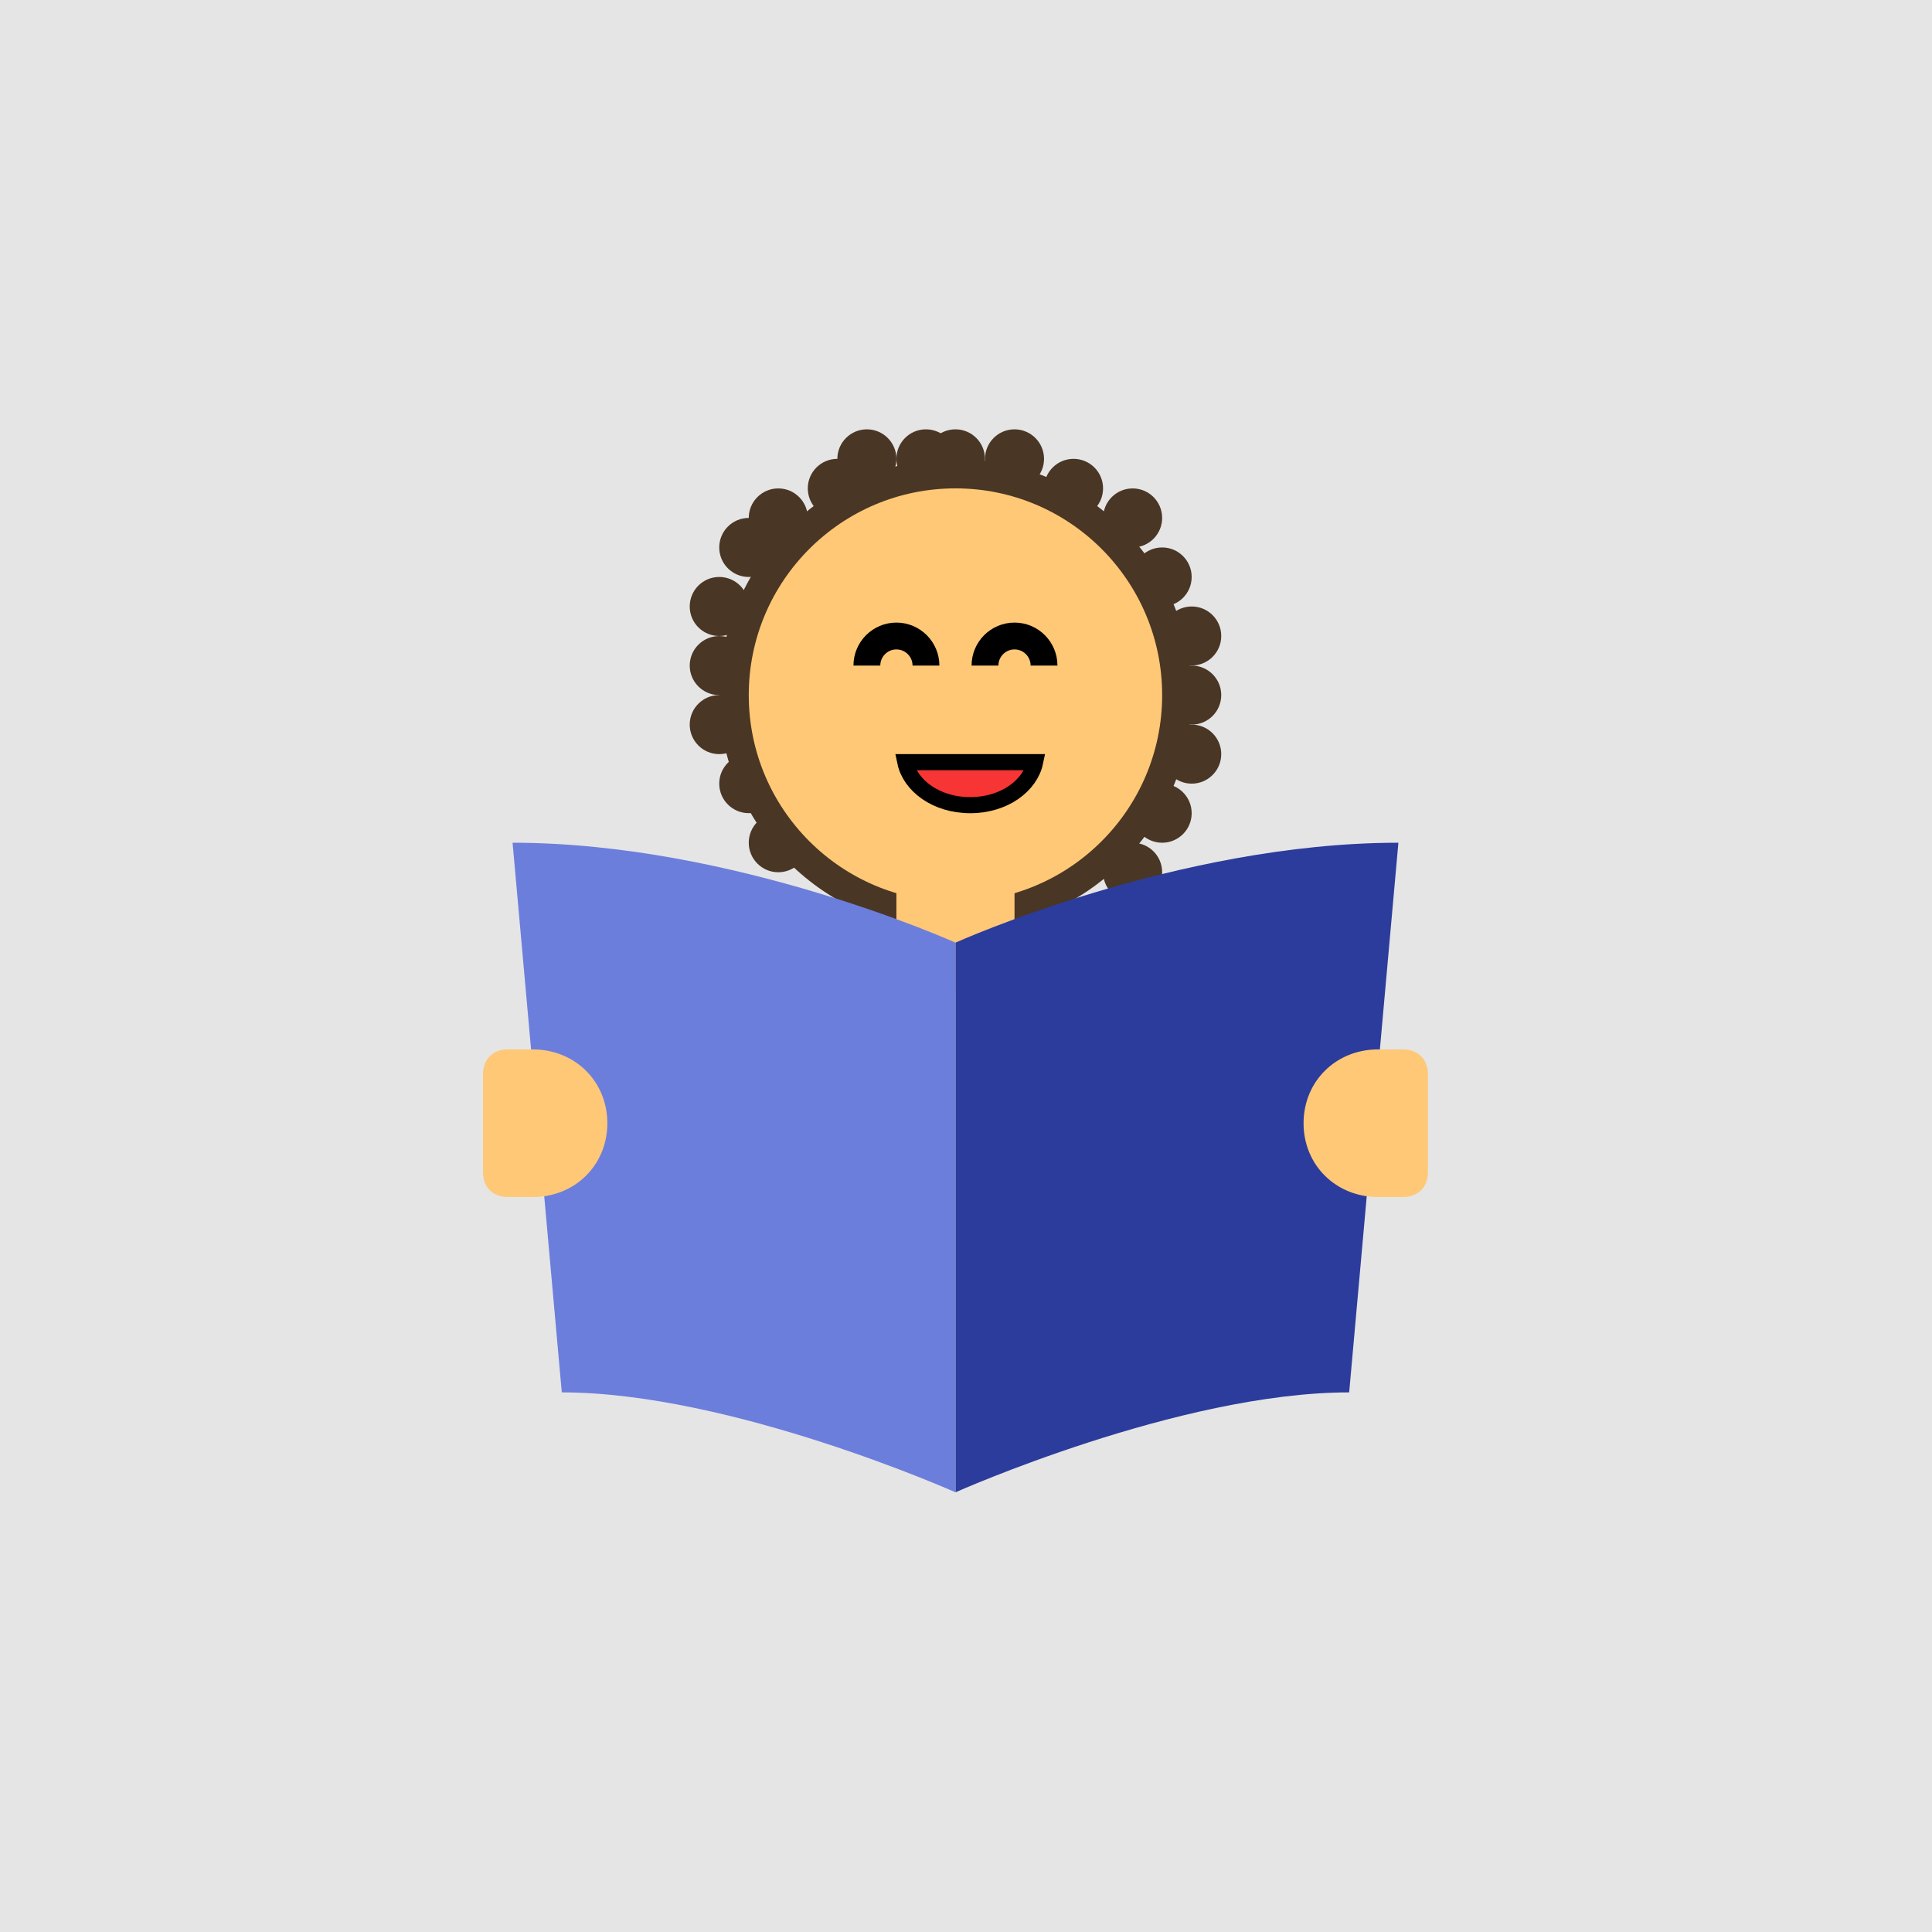 <svg width="36" height="36" viewBox="0 0 36 36" fill="none" xmlns="http://www.w3.org/2000/svg">
<rect width="36" height="36" fill="#E5E5E5"/>
<circle cx="17.803" cy="12.952" r="4.402" fill="#493625"/>
<circle cx="17.803" cy="8.55" r="0.55" fill="#493625"/>
<circle r="0.55" transform="matrix(-1 0 0 1 17.253 8.55)" fill="#493625"/>
<circle cx="18.904" cy="8.55" r="0.55" fill="#493625"/>
<circle r="0.55" transform="matrix(-1 0 0 1 16.153 8.55)" fill="#493625"/>
<circle cx="20.004" cy="9.1" r="0.55" fill="#493625"/>
<circle r="0.55" transform="matrix(-1 0 0 1 15.602 9.1)" fill="#493625"/>
<circle cx="21.105" cy="9.651" r="0.55" fill="#493625"/>
<circle r="0.55" transform="matrix(-1 0 0 1 14.502 9.651)" fill="#493625"/>
<circle cx="21.655" cy="10.751" r="0.55" fill="#493625"/>
<circle r="0.55" transform="matrix(-1 0 0 1 13.952 10.201)" fill="#493625"/>
<circle cx="22.206" cy="11.851" r="0.55" fill="#493625"/>
<circle r="0.55" transform="matrix(-1 0 0 1 13.402 11.301)" fill="#493625"/>
<circle cx="22.206" cy="12.952" r="0.55" fill="#493625"/>
<circle r="0.55" transform="matrix(-1 0 0 1 13.402 12.402)" fill="#493625"/>
<circle cx="22.206" cy="14.052" r="0.55" fill="#493625"/>
<circle r="0.55" transform="matrix(-1 0 0 1 13.402 13.502)" fill="#493625"/>
<circle cx="21.655" cy="15.153" r="0.55" fill="#493625"/>
<circle r="0.55" transform="matrix(-1 0 0 1 13.952 14.602)" fill="#493625"/>
<circle cx="21.105" cy="16.253" r="0.55" fill="#493625"/>
<circle r="0.55" transform="matrix(-1 0 0 1 14.502 15.703)" fill="#493625"/>
<rect x="16.703" y="16.253" width="2.201" height="2.201" fill="#FFC876"/>
<path d="M25.14 25.945C21.976 25.945 17.804 27.807 17.804 27.807V17.565C17.804 17.565 21.93 15.703 26.057 15.703L25.14 25.945Z" fill="#2C3C9C"/>
<path d="M10.468 25.945C13.632 25.945 17.804 27.807 17.804 27.807V17.565C17.804 17.565 13.677 15.703 9.551 15.703L10.468 25.945Z" fill="#6C7EDC"/>
<path d="M17.804 16.803C19.931 16.803 21.655 15.079 21.655 12.952C21.655 10.825 19.931 9.1 17.804 9.1C15.677 9.1 13.952 10.825 13.952 12.952C13.952 15.079 15.677 16.803 17.804 16.803Z" fill="#FFC876"/>
<path d="M25.68 22.305H26.143C26.421 22.305 26.607 22.122 26.607 21.847V20.013C26.607 19.738 26.421 19.554 26.143 19.554H25.68C24.892 19.554 24.29 20.15 24.29 20.93C24.29 21.709 24.892 22.305 25.68 22.305ZM9.927 19.554H9.463C9.185 19.554 9 19.738 9 20.013V21.847C9 22.122 9.185 22.305 9.463 22.305H9.927C10.714 22.305 11.317 21.709 11.317 20.93C11.317 20.15 10.714 19.554 9.927 19.554Z" fill="#FFC876"/>
<path d="M19.288 14.202C19.197 14.636 18.716 15.003 18.079 15.003C17.441 15.003 16.96 14.636 16.869 14.202L19.288 14.202Z" fill="#F73535" stroke="black" stroke-width="0.3"/>
<path d="M19.454 12.402C19.454 12.098 19.208 11.851 18.904 11.851C18.6 11.851 18.354 12.098 18.354 12.402" stroke="black" stroke-width="0.5"/>
<path d="M17.254 12.402C17.254 12.098 17.007 11.851 16.703 11.851C16.4 11.851 16.153 12.098 16.153 12.402" stroke="black" stroke-width="0.5"/>
</svg>
